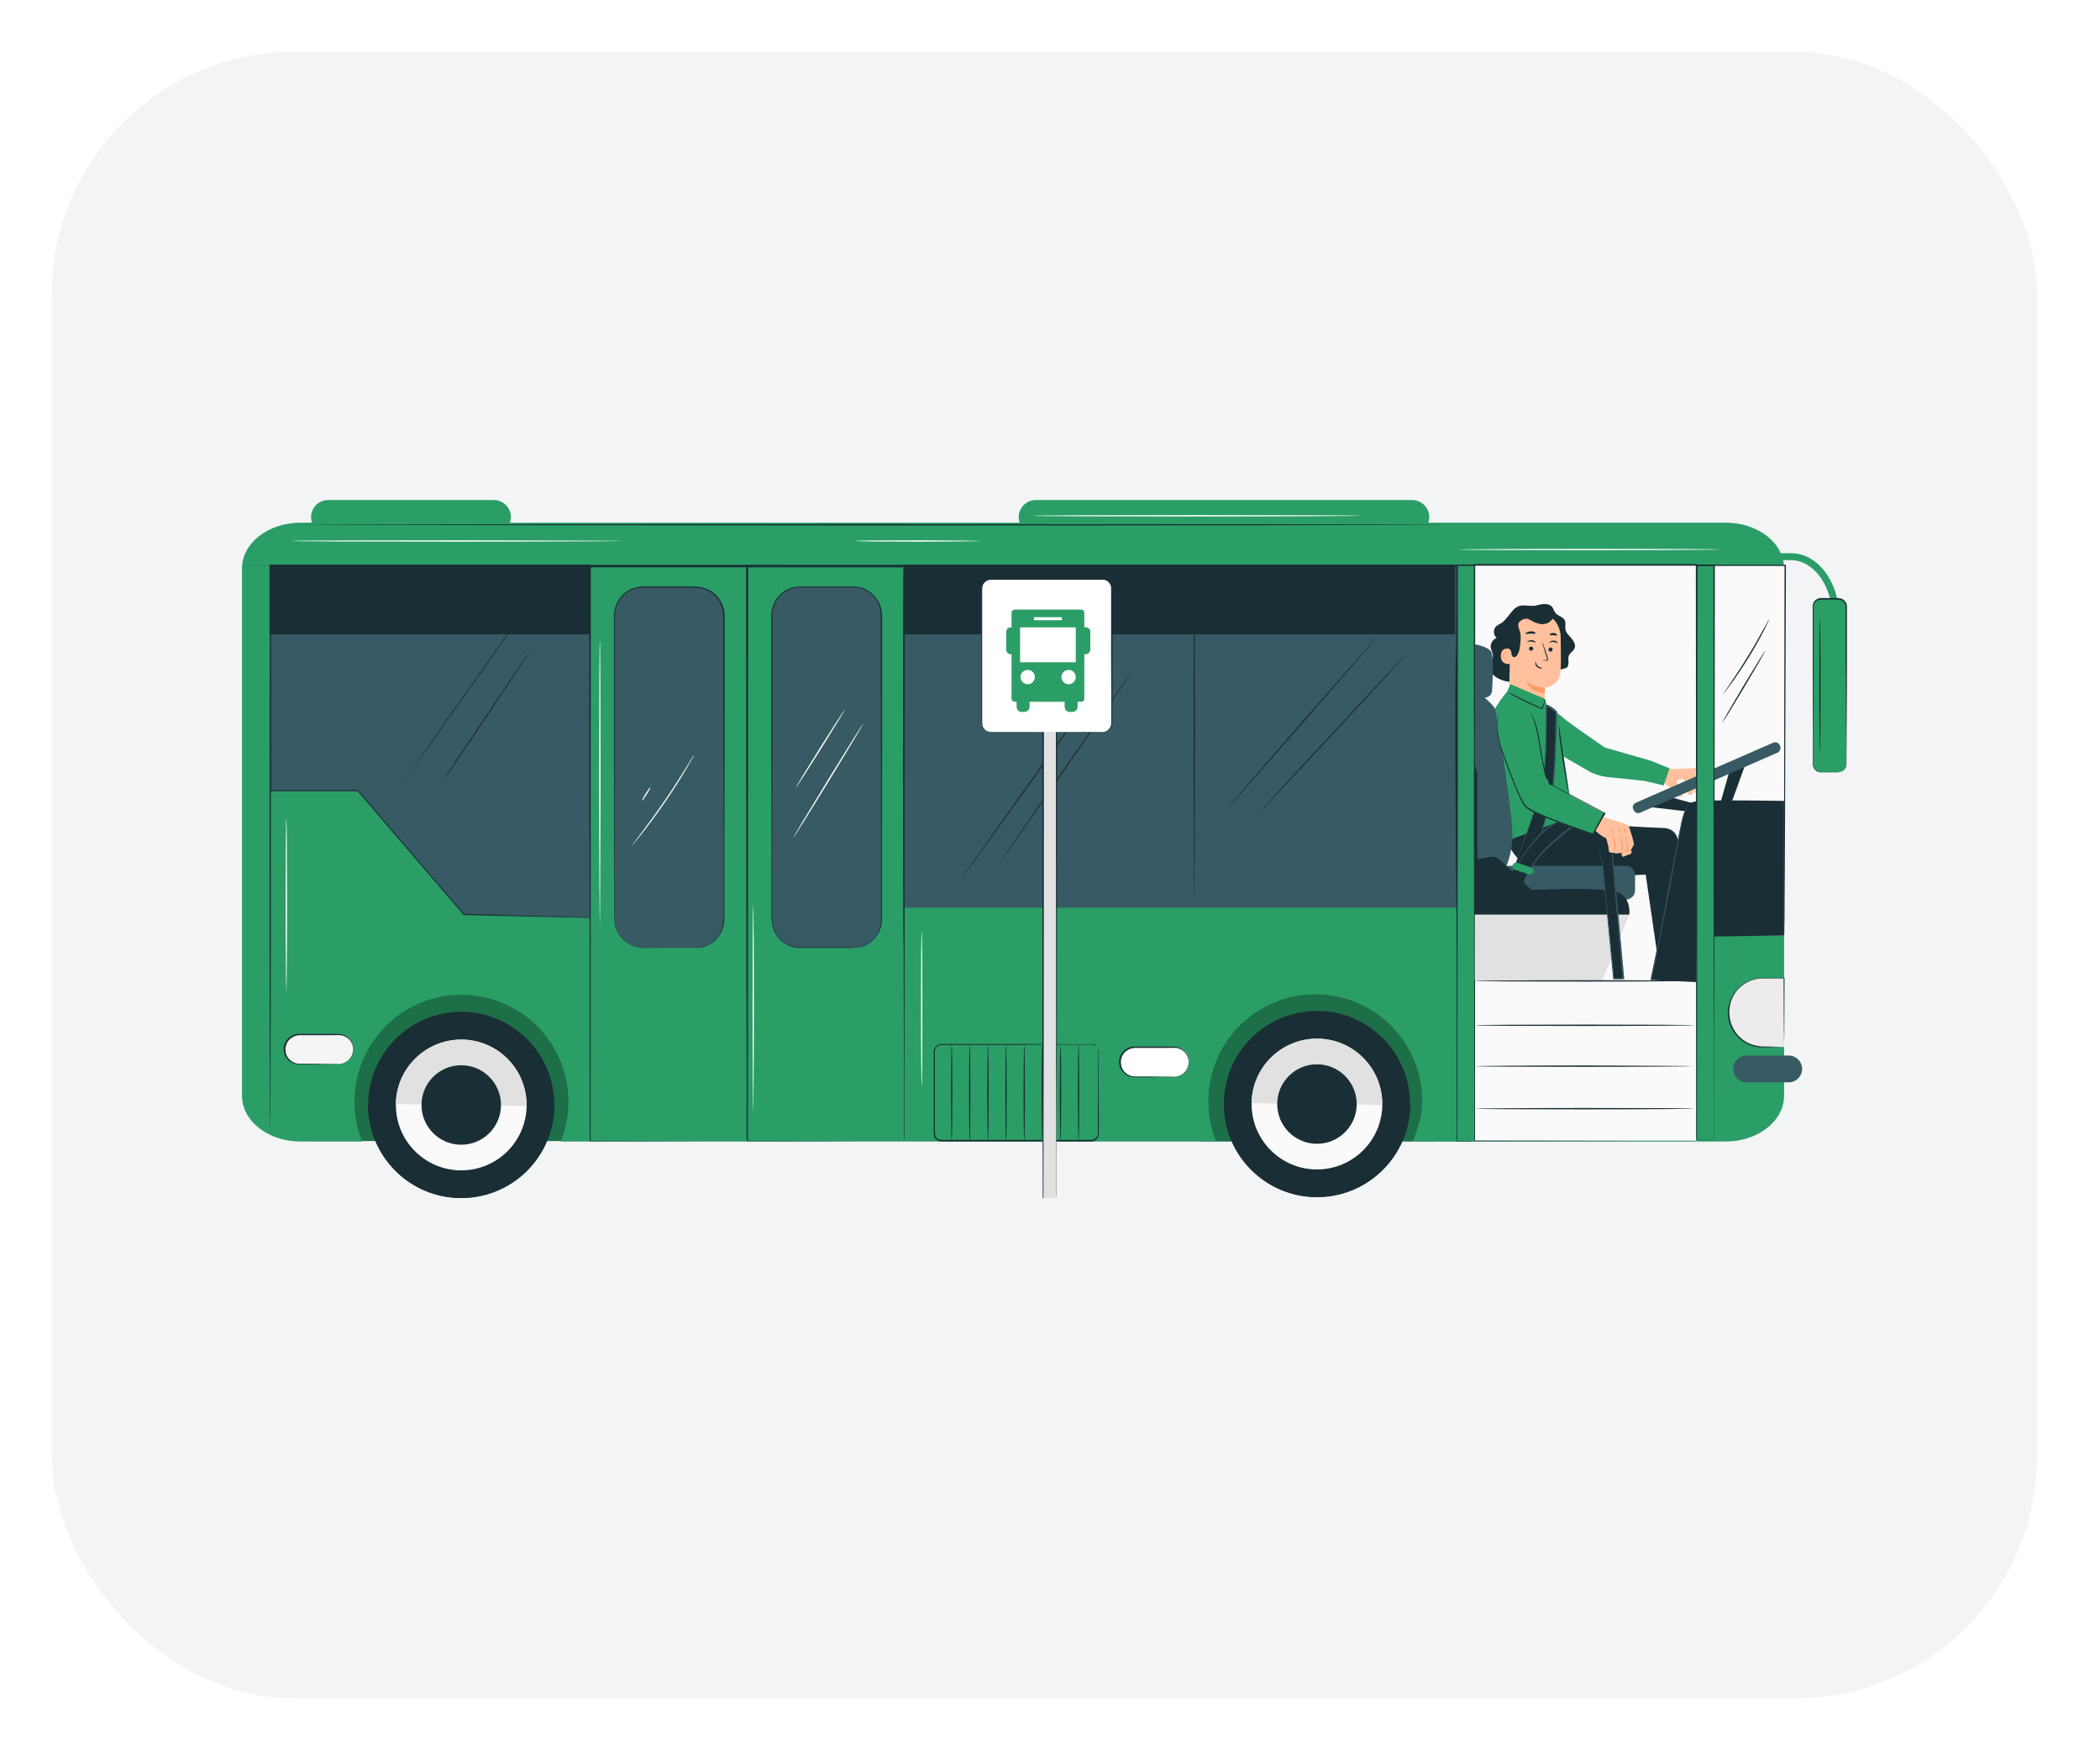 <svg width="162" height="135" viewBox="0 0 162 135" fill="none" xmlns="http://www.w3.org/2000/svg">
<g filter="url(#filter0_d_142_35463)">
<rect x="4.002" y="2.001" width="153.142" height="126.996" rx="18.667" fill="#F3F4F6"/>
</g>
<path d="M44.849 74.446H23.98V88.008H44.849V74.446Z" fill="#2A9E66"/>
<path d="M44.849 88.008H23.98V74.446H44.849V88.008ZM23.997 88.008H44.849V74.463H23.997V88.008Z" fill="#1A2E35"/>
<g opacity="0.3">
<path d="M44.849 74.446H23.98V88.008H44.849V74.446Z" fill="black"/>
</g>
<path d="M133.139 40.316H23.16C20.682 40.316 18.668 41.903 18.668 43.845V84.515C18.668 86.457 20.682 88.044 23.16 88.044H27.936C27.561 87.099 27.348 86.065 27.348 84.978C27.348 80.416 31.037 76.727 35.599 76.727C40.162 76.727 43.851 80.416 43.851 84.978C43.851 86.065 43.637 87.099 43.263 88.044H133.139C135.616 88.044 137.63 86.457 137.63 84.515V43.845C137.63 41.885 135.616 40.316 133.139 40.316Z" fill="#2A9E66"/>
<path d="M113.748 43.56H69.71V70.008H113.748V43.56Z" fill="#375A64"/>
<path d="M18.757 43.614C18.757 43.596 45.383 43.56 78.229 43.56C111.075 43.56 137.701 43.578 137.701 43.614C137.701 43.631 111.075 43.667 78.229 43.667C45.383 43.649 18.757 43.631 18.757 43.614Z" fill="#1A2E35"/>
<path d="M108.936 41.208H79.904C79.174 41.208 78.586 40.62 78.586 39.889C78.586 39.158 79.174 38.57 79.904 38.57H108.936C109.667 38.57 110.255 39.158 110.255 39.889C110.255 40.62 109.667 41.208 108.936 41.208Z" fill="#2A9E66"/>
<path d="M38.094 41.208H25.316C24.585 41.208 23.997 40.62 23.997 39.889C23.997 39.158 24.585 38.57 25.316 38.57H38.094C38.825 38.57 39.413 39.158 39.413 39.889C39.395 40.62 38.807 41.208 38.094 41.208Z" fill="#2A9E66"/>
<g opacity="0.3">
<path d="M110.701 74.018H92.558V88.044H110.701V74.018Z" fill="black"/>
</g>
<path d="M137.986 83.481H134.742C134.172 83.481 133.709 83.018 133.709 82.448C133.709 81.877 134.172 81.414 134.742 81.414H137.986C138.556 81.414 139.02 81.877 139.02 82.448C139.02 83.018 138.556 83.481 137.986 83.481Z" fill="#375A64"/>
<path d="M137.629 80.754H135.99C134.528 80.754 133.334 79.56 133.334 78.099C133.334 76.638 134.528 75.444 135.99 75.444H137.629V80.754Z" fill="#ECECEC"/>
<path d="M137.63 80.754C137.63 80.754 137.63 80.719 137.63 80.647C137.63 80.576 137.63 80.469 137.63 80.344C137.63 80.077 137.63 79.703 137.612 79.24C137.612 78.295 137.594 76.976 137.594 75.426L137.63 75.461C137.149 75.461 136.632 75.461 136.115 75.461C135.598 75.444 135.046 75.586 134.6 75.871C134.119 76.174 133.745 76.638 133.566 77.154C133.513 77.279 133.477 77.404 133.459 77.546C133.442 77.671 133.406 77.814 133.406 77.939C133.388 78.206 133.424 78.455 133.477 78.705C133.584 79.186 133.851 79.614 134.154 79.935C134.475 80.255 134.832 80.469 135.188 80.576C135.545 80.701 135.901 80.719 136.186 80.719C136.489 80.719 136.739 80.719 136.952 80.737C137.166 80.737 137.327 80.737 137.451 80.754C137.505 80.754 137.541 80.754 137.576 80.754C137.612 80.737 137.63 80.754 137.63 80.754C137.63 80.754 137.612 80.754 137.594 80.754C137.558 80.754 137.523 80.754 137.469 80.754C137.345 80.754 137.184 80.754 136.97 80.772C136.756 80.772 136.489 80.772 136.186 80.79C135.883 80.79 135.527 80.79 135.152 80.665C134.778 80.541 134.404 80.327 134.083 80.006C133.762 79.685 133.495 79.257 133.37 78.758C133.317 78.509 133.281 78.242 133.299 77.974C133.299 77.832 133.335 77.707 133.352 77.564C133.388 77.44 133.424 77.297 133.477 77.172C133.673 76.638 134.047 76.174 134.546 75.853C135.028 75.55 135.598 75.408 136.115 75.426C136.649 75.426 137.149 75.426 137.63 75.426H137.665V75.461C137.665 77.012 137.648 78.349 137.648 79.293C137.648 79.756 137.648 80.131 137.63 80.38C137.63 80.505 137.63 80.594 137.63 80.665C137.63 80.719 137.63 80.754 137.63 80.754Z" fill="#1A2E35"/>
<path d="M26.118 82.073H23.106C22.464 82.073 21.947 81.556 21.947 80.915C21.947 80.273 22.464 79.756 23.106 79.756H26.118C26.759 79.756 27.276 80.273 27.276 80.915C27.258 81.556 26.741 82.073 26.118 82.073Z" fill="#F5F5F5"/>
<path d="M26.118 82.073C26.118 82.055 26.314 82.091 26.617 81.948C26.759 81.877 26.937 81.752 27.062 81.556C27.187 81.36 27.276 81.093 27.24 80.808C27.205 80.523 27.044 80.22 26.759 80.024C26.617 79.935 26.456 79.863 26.278 79.846C26.1 79.828 25.904 79.846 25.708 79.846C24.906 79.846 24.05 79.846 23.123 79.846C22.678 79.846 22.268 80.131 22.108 80.505C21.947 80.879 22.018 81.343 22.25 81.628C22.375 81.77 22.517 81.895 22.696 81.966C22.856 82.038 23.034 82.055 23.213 82.055C23.569 82.055 23.89 82.055 24.193 82.055C24.781 82.055 25.262 82.073 25.619 82.073C25.779 82.073 25.904 82.073 26.011 82.073C26.064 82.073 26.118 82.073 26.118 82.073C26.118 82.073 26.064 82.073 25.975 82.091C25.886 82.091 25.743 82.091 25.583 82.091C25.244 82.091 24.763 82.091 24.157 82.109C23.854 82.109 23.533 82.109 23.177 82.109C22.999 82.109 22.803 82.091 22.625 82.02C22.446 81.948 22.286 81.824 22.143 81.663C21.876 81.343 21.805 80.861 21.983 80.451C22.161 80.041 22.607 79.721 23.088 79.739C23.997 79.739 24.87 79.739 25.672 79.739C25.868 79.739 26.064 79.739 26.26 79.756C26.456 79.774 26.634 79.846 26.777 79.952C27.08 80.166 27.24 80.487 27.276 80.79C27.312 81.093 27.223 81.378 27.08 81.574C26.937 81.77 26.759 81.895 26.617 81.966C26.456 82.038 26.331 82.055 26.242 82.073C26.207 82.073 26.171 82.073 26.135 82.073C26.118 82.073 26.118 82.073 26.118 82.073Z" fill="#1A2E35"/>
<path d="M141.889 47.624H141.355C141.355 45.182 139.911 43.204 138.147 43.204H132.265V42.669H138.147C140.214 42.651 141.889 44.879 141.889 47.624Z" fill="#2A9E66"/>
<path d="M141.8 59.564H140.463C140.124 59.564 139.857 59.297 139.857 58.958V46.804C139.857 46.465 140.124 46.198 140.463 46.198H141.8C142.138 46.198 142.406 46.465 142.406 46.804V58.958C142.423 59.297 142.138 59.564 141.8 59.564Z" fill="#2A9E66"/>
<path d="M141.8 59.564C141.8 59.546 141.907 59.582 142.103 59.475C142.192 59.422 142.281 59.333 142.352 59.208C142.424 59.083 142.406 58.905 142.406 58.709C142.406 57.925 142.406 56.802 142.388 55.412C142.388 54.022 142.388 52.364 142.37 50.511C142.37 49.584 142.37 48.622 142.37 47.624C142.37 47.374 142.37 47.125 142.37 46.857C142.388 46.608 142.246 46.376 142.014 46.287C141.907 46.233 141.782 46.251 141.64 46.251C141.515 46.251 141.372 46.251 141.247 46.251C140.98 46.251 140.713 46.251 140.463 46.251C140.214 46.251 139.982 46.429 139.929 46.661C139.893 46.768 139.911 46.911 139.911 47.035C139.911 47.16 139.911 47.303 139.911 47.428C139.911 47.944 139.911 48.461 139.911 48.96C139.911 49.958 139.911 50.921 139.911 51.847C139.911 53.683 139.911 55.34 139.893 56.748C139.893 57.443 139.893 58.067 139.893 58.62C139.893 58.762 139.893 58.887 139.893 59.012C139.911 59.136 139.964 59.243 140.036 59.333C140.107 59.422 140.214 59.475 140.303 59.511C140.41 59.546 140.499 59.529 140.606 59.546C140.998 59.546 141.301 59.546 141.497 59.546C141.604 59.546 141.675 59.546 141.729 59.546C141.782 59.564 141.8 59.564 141.8 59.564C141.8 59.564 141.764 59.564 141.729 59.564C141.675 59.564 141.586 59.564 141.497 59.564C141.283 59.564 140.98 59.564 140.606 59.564C140.517 59.564 140.41 59.564 140.303 59.546C140.196 59.511 140.089 59.457 140.018 59.35C139.929 59.261 139.875 59.136 139.857 59.012C139.857 58.887 139.857 58.744 139.857 58.602C139.857 58.049 139.857 57.426 139.857 56.731C139.857 55.34 139.857 53.683 139.84 51.83C139.84 50.903 139.84 49.94 139.84 48.942C139.84 48.443 139.84 47.926 139.84 47.41C139.84 47.285 139.84 47.142 139.84 47.018V46.822C139.84 46.75 139.84 46.679 139.857 46.608C139.929 46.323 140.196 46.127 140.481 46.127C140.748 46.127 141.016 46.127 141.265 46.127C141.39 46.127 141.533 46.127 141.657 46.127C141.782 46.127 141.925 46.127 142.067 46.18C142.335 46.287 142.495 46.572 142.477 46.839C142.477 47.089 142.477 47.338 142.477 47.606C142.477 48.604 142.477 49.566 142.477 50.493C142.477 52.329 142.477 53.986 142.459 55.394C142.459 56.784 142.442 57.907 142.442 58.691C142.442 58.78 142.442 58.887 142.442 58.958C142.442 59.047 142.424 59.136 142.388 59.19C142.317 59.333 142.21 59.422 142.121 59.475C142.032 59.529 141.943 59.546 141.889 59.546C141.836 59.564 141.8 59.564 141.8 59.564Z" fill="#1A2E35"/>
<path d="M45.49 70.792L35.759 70.543L27.579 60.99H20.842V43.614H45.49V70.792Z" fill="#375A64"/>
<path d="M45.49 70.792C45.49 70.792 45.49 70.739 45.49 70.667C45.49 70.578 45.49 70.453 45.49 70.293C45.49 69.954 45.49 69.455 45.49 68.814C45.49 67.531 45.49 65.641 45.472 63.253C45.472 58.477 45.454 51.687 45.454 43.614L45.49 43.649C38.967 43.649 31.482 43.649 23.551 43.649C22.642 43.649 21.751 43.649 20.842 43.649L20.896 43.596C20.896 49.78 20.896 55.643 20.896 60.972L20.86 60.936C23.213 60.936 25.476 60.936 27.597 60.936H27.615L27.633 60.954C30.805 64.679 33.585 67.905 35.813 70.507L35.795 70.489C38.86 70.578 41.302 70.649 42.959 70.685C43.797 70.703 44.421 70.721 44.866 70.739C45.08 70.739 45.24 70.756 45.365 70.756C45.437 70.792 45.49 70.792 45.49 70.792C45.49 70.792 45.437 70.792 45.33 70.792C45.223 70.792 45.062 70.792 44.848 70.774C44.421 70.756 43.779 70.756 42.959 70.739C41.302 70.703 38.86 70.649 35.777 70.578H35.759V70.56C33.532 67.958 30.751 64.733 27.579 61.008L27.615 61.026C25.494 61.026 23.23 61.026 20.878 61.026H20.842V60.99C20.842 55.643 20.842 49.78 20.842 43.614V43.56H20.896C21.787 43.56 22.696 43.56 23.605 43.56C31.535 43.56 39.021 43.56 45.544 43.56H45.579V43.596C45.579 51.687 45.561 58.477 45.561 63.271C45.561 65.659 45.561 67.531 45.544 68.814C45.544 69.455 45.544 69.936 45.544 70.275C45.544 70.436 45.544 70.56 45.544 70.649C45.49 70.756 45.49 70.792 45.49 70.792Z" fill="#1A2E35"/>
<path d="M101.594 92.339C105.561 92.339 108.776 89.123 108.776 85.156C108.776 81.19 105.561 77.974 101.594 77.974C97.627 77.974 94.412 81.19 94.412 85.156C94.412 89.123 97.627 92.339 101.594 92.339Z" fill="#1A2E35"/>
<path d="M94.43 85.032V85.049C94.377 89.006 97.531 92.267 101.505 92.321C105.462 92.374 108.723 89.22 108.795 85.246V85.228L94.43 85.032Z" fill="#1A2E35"/>
<path d="M101.594 90.2C104.38 90.2 106.638 87.942 106.638 85.156C106.638 82.371 104.38 80.113 101.594 80.113C98.809 80.113 96.551 82.371 96.551 85.156C96.551 87.942 98.809 90.2 101.594 90.2Z" fill="#FAFAFA"/>
<path d="M101.665 80.113C98.885 80.077 96.586 82.305 96.551 85.085L106.62 85.228C106.673 82.448 104.464 80.149 101.665 80.113Z" fill="#E1E1E1"/>
<path d="M101.594 88.222C103.287 88.222 104.66 86.849 104.66 85.156C104.66 83.463 103.287 82.091 101.594 82.091C99.901 82.091 98.529 83.463 98.529 85.156C98.529 86.849 99.901 88.222 101.594 88.222Z" fill="#1A2E35"/>
<path d="M35.582 92.41C39.549 92.41 42.764 89.195 42.764 85.228C42.764 81.261 39.549 78.046 35.582 78.046C31.615 78.046 28.4 81.261 28.4 85.228C28.4 89.195 31.615 92.41 35.582 92.41Z" fill="#1A2E35"/>
<path d="M28.399 85.103V85.121C28.346 89.077 31.5 92.339 35.475 92.392C39.431 92.446 42.693 89.291 42.764 85.317V85.299L28.399 85.103Z" fill="#1A2E35"/>
<path d="M35.582 90.271C38.368 90.271 40.626 88.013 40.626 85.228C40.626 82.442 38.368 80.184 35.582 80.184C32.797 80.184 30.538 82.442 30.538 85.228C30.538 88.013 32.797 90.271 35.582 90.271Z" fill="#FAFAFA"/>
<path d="M35.653 80.184C32.873 80.148 30.574 82.376 30.538 85.156L40.608 85.299C40.661 82.519 38.434 80.22 35.653 80.184Z" fill="#E1E1E1"/>
<path d="M35.581 88.293C37.274 88.293 38.647 86.921 38.647 85.228C38.647 83.535 37.274 82.162 35.581 82.162C33.889 82.162 32.516 83.535 32.516 85.228C32.516 86.921 33.889 88.293 35.581 88.293Z" fill="#1A2E35"/>
<path d="M20.843 87.527C20.825 87.527 20.79 77.689 20.79 65.57C20.79 53.433 20.807 43.614 20.843 43.614C20.861 43.614 20.896 53.451 20.896 65.57C20.896 77.707 20.861 87.527 20.843 87.527Z" fill="#1A2E35"/>
<path d="M22.5 40.477C22.5 40.459 42.407 40.423 66.948 40.423C91.507 40.423 111.396 40.441 111.396 40.477C111.396 40.495 91.489 40.531 66.948 40.531C42.407 40.513 22.5 40.495 22.5 40.477Z" fill="#1A2E35"/>
<path d="M69.71 73.127C69.692 73.127 69.656 66.604 69.656 58.566C69.656 50.528 69.674 44.006 69.71 44.006C69.728 44.006 69.763 50.528 69.763 58.566C69.746 66.622 69.728 73.127 69.71 73.127Z" fill="#1A2E35"/>
<path d="M92.13 69.402C92.112 69.402 92.077 63.717 92.077 56.713C92.077 49.709 92.094 44.024 92.13 44.024C92.166 44.024 92.184 49.709 92.184 56.713C92.166 63.717 92.148 69.402 92.13 69.402Z" fill="#1A2E35"/>
<path d="M77.178 66.479C77.16 66.461 79.423 63.147 82.239 59.083C85.055 55.002 87.354 51.723 87.372 51.74C87.39 51.758 85.126 55.073 82.311 59.137C79.495 63.2 77.196 66.497 77.178 66.479Z" fill="#1A2E35"/>
<path d="M74.005 67.994C73.988 67.976 76.411 64.554 79.423 60.331C82.435 56.107 84.895 52.703 84.93 52.721C84.948 52.739 82.524 56.16 79.512 60.384C76.483 64.59 74.023 67.994 74.005 67.994Z" fill="#1A2E35"/>
<path d="M94.715 62.309C94.697 62.291 97.281 59.315 100.471 55.644C103.679 51.99 106.281 49.032 106.299 49.049C106.317 49.067 103.733 52.044 100.543 55.715C97.353 59.368 94.751 62.327 94.715 62.309Z" fill="#1A2E35"/>
<path d="M97.103 62.719C97.085 62.701 99.616 59.939 102.752 56.57C105.889 53.184 108.455 50.457 108.473 50.475C108.491 50.493 105.96 53.255 102.824 56.624C99.687 60.01 97.121 62.737 97.103 62.719Z" fill="#1A2E35"/>
<path d="M69.71 73.109V88.008H93.805C93.431 87.063 93.217 86.03 93.217 84.943C93.217 80.38 96.906 76.691 101.469 76.691C106.031 76.691 109.72 80.38 109.72 84.943C109.72 86.03 109.364 87.081 108.99 88.026L112.394 88.044V73.109H69.71Z" fill="#2A9E66"/>
<path d="M90.561 83.054H87.567C86.926 83.054 86.409 82.537 86.409 81.895C86.409 81.254 86.926 80.737 87.567 80.737H90.579C91.221 80.737 91.738 81.254 91.738 81.895C91.72 82.537 91.203 83.054 90.561 83.054Z" fill="white"/>
<path d="M90.561 83.054C90.561 83.036 90.757 83.072 91.061 82.929C91.203 82.858 91.381 82.733 91.506 82.537C91.631 82.341 91.72 82.073 91.684 81.788C91.649 81.503 91.488 81.2 91.203 81.004C91.061 80.915 90.9 80.844 90.722 80.826C90.544 80.808 90.348 80.826 90.152 80.826C89.35 80.826 88.494 80.826 87.567 80.826C87.122 80.826 86.712 81.111 86.552 81.485C86.391 81.86 86.463 82.323 86.694 82.608C86.819 82.751 86.962 82.876 87.14 82.947C87.3 83.018 87.478 83.036 87.656 83.036C88.013 83.036 88.334 83.036 88.637 83.036C89.225 83.036 89.706 83.054 90.062 83.054C90.223 83.054 90.348 83.054 90.455 83.054C90.526 83.036 90.561 83.036 90.561 83.054C90.561 83.054 90.508 83.054 90.419 83.072C90.33 83.072 90.187 83.072 90.027 83.072C89.688 83.072 89.207 83.072 88.601 83.089C88.298 83.089 87.977 83.089 87.621 83.089C87.443 83.089 87.247 83.072 87.068 83C86.89 82.929 86.73 82.804 86.587 82.644C86.32 82.323 86.249 81.842 86.427 81.432C86.605 81.022 87.051 80.701 87.532 80.719C88.441 80.719 89.314 80.719 90.116 80.719C90.312 80.719 90.508 80.719 90.704 80.737C90.9 80.755 91.078 80.826 91.221 80.933C91.524 81.147 91.684 81.468 91.72 81.77C91.756 82.073 91.666 82.359 91.524 82.555C91.381 82.751 91.203 82.876 91.061 82.947C90.9 83.018 90.775 83.036 90.686 83.054C90.651 83.054 90.615 83.054 90.579 83.054H90.561Z" fill="#1A2E35"/>
<path d="M57.591 43.685H45.508V88.008H57.591V43.685Z" fill="#2A9E66"/>
<path d="M57.592 88.008C57.592 88.008 57.592 87.937 57.592 87.794C57.592 87.651 57.592 87.438 57.592 87.153C57.592 86.582 57.592 85.745 57.592 84.657C57.592 82.483 57.592 79.311 57.574 75.354C57.574 67.442 57.556 56.374 57.556 43.703L57.609 43.756C53.742 43.756 49.679 43.756 45.526 43.756L45.58 43.703C45.58 61.792 45.562 77.885 45.562 88.026L45.526 87.99C49.34 87.99 52.352 88.008 54.419 88.008C55.453 88.008 56.255 88.008 56.79 88.008C56.255 88.008 55.453 88.008 54.437 88.008C52.37 88.008 49.34 88.026 45.526 88.026H45.49V87.99C45.49 77.85 45.473 61.756 45.473 43.667V43.614H45.526C49.679 43.614 53.724 43.614 57.609 43.614H57.663V43.667C57.663 56.356 57.645 67.442 57.645 75.354C57.645 79.311 57.627 82.465 57.627 84.64C57.627 85.727 57.627 86.564 57.627 87.135C57.627 87.42 57.627 87.634 57.627 87.776C57.592 87.937 57.592 88.008 57.592 88.008Z" fill="#1A2E35"/>
<path d="M53.635 73.109H49.625C48.395 73.109 47.397 72.111 47.397 70.881V47.517C47.397 46.287 48.395 45.289 49.625 45.289H53.635C54.865 45.289 55.863 46.287 55.863 47.517V70.899C55.845 72.111 54.865 73.109 53.635 73.109Z" fill="#375A64"/>
<path d="M53.635 73.109C53.635 73.109 53.688 73.109 53.813 73.091C53.938 73.073 54.098 73.055 54.312 72.984C54.526 72.913 54.793 72.788 55.042 72.574C55.292 72.36 55.541 72.057 55.684 71.647C55.755 71.451 55.809 71.219 55.809 70.988C55.827 70.756 55.809 70.489 55.809 70.222C55.809 69.687 55.809 69.117 55.809 68.493C55.809 67.263 55.809 65.855 55.809 64.305C55.809 61.186 55.809 57.497 55.791 53.38C55.791 52.346 55.791 51.295 55.791 50.225C55.791 49.691 55.791 49.138 55.791 48.586C55.791 48.318 55.791 48.033 55.791 47.766C55.791 47.481 55.791 47.213 55.72 46.946C55.577 46.411 55.239 45.93 54.757 45.645C54.526 45.502 54.258 45.395 53.973 45.36C53.706 45.306 53.403 45.324 53.118 45.324C51.959 45.324 50.783 45.324 49.607 45.324C49.019 45.324 48.448 45.556 48.056 45.984C47.646 46.394 47.433 46.964 47.433 47.534C47.433 48.693 47.433 49.833 47.433 50.956C47.433 53.202 47.433 55.358 47.433 57.407C47.433 61.524 47.433 65.213 47.415 68.332C47.415 69.117 47.415 69.847 47.415 70.542C47.415 70.721 47.415 70.899 47.415 71.059C47.433 71.219 47.468 71.398 47.504 71.54C47.611 71.843 47.771 72.128 47.967 72.36C48.377 72.823 48.947 73.055 49.464 73.091C49.999 73.109 50.48 73.091 50.908 73.109C51.781 73.109 52.458 73.109 52.904 73.109C53.136 73.109 53.314 73.109 53.421 73.109C53.563 73.109 53.635 73.109 53.635 73.109C53.635 73.109 53.581 73.109 53.456 73.109C53.332 73.109 53.171 73.109 52.94 73.109C52.476 73.109 51.799 73.109 50.944 73.109C50.516 73.109 50.035 73.126 49.5 73.109C48.965 73.073 48.395 72.841 47.967 72.378C47.753 72.146 47.593 71.861 47.486 71.54C47.433 71.38 47.397 71.219 47.397 71.041C47.379 70.863 47.397 70.703 47.379 70.524C47.379 69.829 47.379 69.081 47.379 68.314C47.379 65.196 47.379 61.507 47.361 57.39C47.361 55.34 47.361 53.184 47.361 50.938C47.361 49.815 47.361 48.675 47.361 47.516C47.361 46.928 47.593 46.34 48.003 45.912C48.413 45.485 49.019 45.235 49.625 45.235C50.819 45.235 51.977 45.235 53.136 45.235C53.421 45.235 53.706 45.217 54.009 45.271C54.294 45.324 54.579 45.431 54.829 45.574C55.328 45.877 55.684 46.376 55.827 46.928C55.898 47.196 55.916 47.498 55.898 47.766C55.898 48.051 55.898 48.318 55.898 48.586C55.898 49.138 55.898 49.673 55.898 50.225C55.898 51.295 55.898 52.346 55.898 53.38C55.898 57.497 55.898 61.186 55.88 64.305C55.88 65.855 55.88 67.263 55.88 68.493C55.88 69.117 55.88 69.687 55.88 70.222C55.88 70.489 55.88 70.738 55.88 70.988C55.862 71.237 55.827 71.469 55.738 71.665C55.595 72.075 55.328 72.378 55.078 72.61C54.811 72.823 54.561 72.948 54.33 73.019C54.116 73.091 53.938 73.109 53.813 73.109C53.688 73.109 53.635 73.109 53.635 73.109Z" fill="#1A2E35"/>
<path d="M69.728 88.008C69.728 88.008 69.728 87.937 69.728 87.794C69.728 87.651 69.728 87.438 69.728 87.153C69.728 86.582 69.728 85.745 69.728 84.657C69.728 82.483 69.728 79.311 69.711 75.354C69.711 67.442 69.693 56.374 69.693 43.703L69.746 43.756C65.879 43.756 61.816 43.756 57.663 43.756L57.716 43.703C57.716 61.792 57.699 77.885 57.699 88.026L57.663 87.99C61.477 87.99 64.489 88.008 66.556 88.008C67.59 88.008 68.392 88.008 68.926 88.008C68.392 88.008 67.59 88.008 66.574 88.008C64.507 88.008 61.477 88.026 57.663 88.026H57.627V87.99C57.627 77.85 57.609 61.756 57.609 43.667V43.614H57.663C61.816 43.614 65.861 43.614 69.746 43.614H69.8V43.667C69.8 56.356 69.782 67.442 69.782 75.354C69.782 79.311 69.764 82.465 69.764 84.64C69.764 85.727 69.764 86.564 69.764 87.135C69.764 87.42 69.764 87.634 69.764 87.776C69.728 87.937 69.728 88.008 69.728 88.008Z" fill="#1A2E35"/>
<path d="M65.825 73.109H61.726C60.532 73.109 59.552 72.129 59.552 70.934V47.463C59.552 46.269 60.532 45.289 61.726 45.289H65.825C67.019 45.289 67.999 46.269 67.999 47.463V70.934C67.999 72.146 67.019 73.109 65.825 73.109Z" fill="#375A64"/>
<path d="M65.825 73.109C65.825 73.091 66.075 73.127 66.502 72.984C66.716 72.913 66.983 72.788 67.233 72.574C67.482 72.36 67.732 72.039 67.857 71.629C67.928 71.433 67.964 71.202 67.964 70.952C67.964 70.703 67.964 70.453 67.964 70.186C67.964 69.651 67.964 69.081 67.964 68.457C67.964 67.228 67.964 65.82 67.964 64.251C67.964 61.132 67.964 57.425 67.946 53.309C67.946 52.275 67.946 51.223 67.946 50.154C67.946 49.62 67.946 49.067 67.946 48.514C67.946 48.247 67.946 47.962 67.946 47.695C67.946 47.41 67.946 47.142 67.874 46.875C67.732 46.34 67.376 45.877 66.876 45.592C66.627 45.449 66.36 45.36 66.092 45.324C65.807 45.289 65.522 45.307 65.237 45.307C64.078 45.307 62.902 45.307 61.726 45.307C61.138 45.307 60.568 45.556 60.175 45.966C59.783 46.376 59.569 46.964 59.587 47.534C59.587 48.693 59.587 49.833 59.587 50.956C59.587 53.202 59.587 55.358 59.587 57.408C59.587 61.525 59.587 65.231 59.569 68.35C59.569 69.135 59.569 69.865 59.569 70.578C59.569 70.934 59.569 71.273 59.676 71.576C59.783 71.879 59.944 72.164 60.158 72.378C60.568 72.824 61.156 73.055 61.672 73.055C62.207 73.055 62.688 73.055 63.116 73.055C63.989 73.055 64.666 73.055 65.112 73.055C65.344 73.055 65.522 73.055 65.629 73.055C65.754 73.109 65.825 73.109 65.825 73.109C65.825 73.109 65.772 73.109 65.647 73.109C65.522 73.109 65.362 73.109 65.13 73.109C64.666 73.109 63.989 73.109 63.134 73.109C62.706 73.109 62.207 73.109 61.69 73.109C61.156 73.109 60.568 72.877 60.14 72.431C59.926 72.2 59.748 71.915 59.641 71.612C59.623 71.54 59.605 71.451 59.569 71.362C59.552 71.273 59.534 71.202 59.534 71.113C59.516 70.934 59.516 70.774 59.516 70.596C59.516 69.901 59.516 69.152 59.516 68.368C59.516 65.249 59.516 61.542 59.498 57.425C59.498 55.358 59.498 53.202 59.498 50.974C59.498 49.851 59.498 48.711 59.498 47.552C59.48 46.964 59.694 46.358 60.104 45.93C60.514 45.485 61.102 45.235 61.726 45.235C62.92 45.235 64.078 45.235 65.237 45.235C65.522 45.235 65.807 45.218 66.11 45.253C66.395 45.289 66.68 45.378 66.93 45.538C67.429 45.823 67.803 46.322 67.964 46.875C68.035 47.142 68.053 47.445 68.053 47.712C68.053 47.998 68.053 48.265 68.053 48.532C68.053 49.085 68.053 49.62 68.053 50.172C68.053 51.241 68.053 52.311 68.053 53.326C68.053 57.443 68.053 61.15 68.035 64.269C68.035 65.82 68.035 67.228 68.035 68.475C68.035 69.099 68.035 69.669 68.035 70.204C68.035 70.471 68.035 70.721 68.035 70.97C68.035 71.22 67.981 71.451 67.91 71.647C67.767 72.057 67.518 72.378 67.269 72.592C67.019 72.806 66.752 72.93 66.538 73.002C66.324 73.073 66.146 73.091 66.021 73.109C65.878 73.109 65.825 73.109 65.825 73.109Z" fill="#1A2E35"/>
<path d="M34.173 60.206C34.156 60.188 35.653 57.925 37.524 55.144C39.395 52.364 40.928 50.119 40.946 50.136C40.963 50.154 39.466 52.418 37.595 55.198C35.742 57.978 34.209 60.224 34.173 60.206Z" fill="#1A2E35"/>
<path d="M31.268 60.206C31.268 60.206 31.268 60.188 31.286 60.17C31.304 60.135 31.322 60.099 31.358 60.063C31.429 59.956 31.518 59.814 31.643 59.636C31.892 59.261 32.249 58.727 32.694 58.067C33.585 56.748 34.851 54.948 36.258 52.97C37.666 50.992 38.932 49.192 39.841 47.891C40.286 47.249 40.66 46.715 40.91 46.34C41.035 46.162 41.124 46.02 41.195 45.913C41.231 45.877 41.249 45.841 41.267 45.806C41.284 45.788 41.302 45.77 41.302 45.77C41.302 45.77 41.302 45.788 41.284 45.806C41.267 45.841 41.249 45.877 41.213 45.913C41.142 46.02 41.053 46.162 40.928 46.34C40.678 46.715 40.322 47.249 39.876 47.909C38.985 49.228 37.72 51.028 36.312 53.006C34.904 54.984 33.639 56.784 32.73 58.085C32.284 58.727 31.91 59.261 31.66 59.636C31.536 59.814 31.447 59.956 31.375 60.063C31.34 60.099 31.322 60.135 31.304 60.17C31.286 60.188 31.268 60.206 31.268 60.206Z" fill="#1A2E35"/>
<path d="M84.181 80.576C84.181 80.576 84.217 80.576 84.288 80.576C84.359 80.594 84.449 80.612 84.556 80.701C84.662 80.79 84.752 80.933 84.752 81.129C84.752 81.325 84.752 81.538 84.752 81.788C84.752 82.786 84.752 84.212 84.769 85.994C84.769 86.439 84.769 86.903 84.769 87.384C84.787 87.634 84.627 87.919 84.377 88.008C84.306 88.026 84.253 88.043 84.181 88.043H83.985C83.861 88.043 83.736 88.043 83.593 88.043C82.542 88.043 81.437 88.043 80.26 88.043C77.908 88.043 75.342 88.043 72.633 88.043C72.454 88.043 72.276 87.954 72.151 87.812C72.098 87.74 72.062 87.651 72.045 87.562C72.027 87.473 72.027 87.384 72.027 87.295C72.027 86.956 72.027 86.636 72.027 86.297C72.027 85.638 72.027 84.996 72.027 84.354C72.027 83.713 72.027 83.089 72.027 82.483C72.027 82.18 72.027 81.877 72.027 81.574C72.027 81.432 72.027 81.271 72.027 81.129C72.027 80.968 72.098 80.808 72.205 80.701C72.312 80.594 72.472 80.523 72.633 80.523C72.775 80.523 72.918 80.523 73.06 80.523C73.346 80.523 73.631 80.523 73.898 80.523C74.451 80.523 74.985 80.523 75.52 80.523C76.553 80.523 77.534 80.523 78.425 80.523C80.189 80.523 81.633 80.54 82.631 80.54C83.13 80.54 83.504 80.54 83.771 80.54C83.896 80.54 84.003 80.54 84.074 80.54C84.146 80.576 84.181 80.576 84.181 80.576C84.181 80.576 84.146 80.576 84.074 80.576C84.003 80.576 83.914 80.576 83.771 80.576C83.504 80.576 83.13 80.576 82.631 80.576C81.633 80.576 80.207 80.576 78.425 80.594C77.534 80.594 76.571 80.594 75.52 80.594C75.003 80.594 74.451 80.594 73.898 80.594C73.613 80.594 73.346 80.594 73.06 80.594C72.918 80.594 72.775 80.594 72.633 80.594C72.49 80.594 72.365 80.647 72.276 80.737C72.187 80.826 72.116 80.968 72.116 81.111C72.116 81.253 72.116 81.414 72.116 81.556C72.116 81.859 72.116 82.162 72.116 82.465C72.116 83.071 72.116 83.713 72.116 84.337C72.116 84.978 72.116 85.62 72.116 86.279C72.116 86.6 72.116 86.939 72.116 87.277C72.116 87.366 72.116 87.438 72.134 87.509C72.151 87.58 72.187 87.651 72.223 87.723C72.312 87.847 72.472 87.919 72.633 87.919C75.342 87.919 77.908 87.919 80.26 87.919C81.437 87.919 82.542 87.919 83.593 87.919C83.718 87.919 83.861 87.919 83.985 87.919C84.11 87.919 84.235 87.937 84.342 87.883C84.573 87.812 84.716 87.58 84.698 87.331C84.698 86.849 84.698 86.386 84.698 85.941C84.698 84.176 84.716 82.733 84.716 81.735C84.716 81.485 84.716 81.271 84.716 81.075C84.716 80.879 84.627 80.737 84.538 80.647C84.449 80.558 84.342 80.523 84.27 80.523C84.217 80.576 84.181 80.576 84.181 80.576Z" fill="#1A2E35"/>
<path d="M73.417 88.008C73.446 88.008 73.47 86.348 73.47 84.301C73.47 82.254 73.446 80.594 73.417 80.594C73.387 80.594 73.363 82.254 73.363 84.301C73.363 86.348 73.387 88.008 73.417 88.008Z" fill="#1A2E35"/>
<path d="M74.807 88.008C74.837 88.008 74.861 86.348 74.861 84.301C74.861 82.254 74.837 80.594 74.807 80.594C74.778 80.594 74.754 82.254 74.754 84.301C74.754 86.348 74.778 88.008 74.807 88.008Z" fill="#1A2E35"/>
<path d="M76.215 88.008C76.245 88.008 76.269 86.348 76.269 84.301C76.269 82.254 76.245 80.594 76.215 80.594C76.186 80.594 76.162 82.254 76.162 84.301C76.162 86.348 76.186 88.008 76.215 88.008Z" fill="#1A2E35"/>
<path d="M77.605 88.008C77.635 88.008 77.659 86.348 77.659 84.301C77.659 82.254 77.635 80.594 77.605 80.594C77.576 80.594 77.552 82.254 77.552 84.301C77.552 86.348 77.576 88.008 77.605 88.008Z" fill="#1A2E35"/>
<path d="M79.013 88.008C79.043 88.008 79.067 86.348 79.067 84.301C79.067 82.254 79.043 80.594 79.013 80.594C78.984 80.594 78.96 82.254 78.96 84.301C78.96 86.348 78.984 88.008 79.013 88.008Z" fill="#1A2E35"/>
<path d="M80.404 88.008C80.433 88.008 80.457 86.348 80.457 84.301C80.457 82.254 80.433 80.594 80.404 80.594C80.374 80.594 80.35 82.254 80.35 84.301C80.35 86.348 80.374 88.008 80.404 88.008Z" fill="#1A2E35"/>
<path d="M81.812 88.008C81.841 88.008 81.865 86.348 81.865 84.301C81.865 82.254 81.841 80.594 81.812 80.594C81.782 80.594 81.758 82.254 81.758 84.301C81.758 86.348 81.782 88.008 81.812 88.008Z" fill="#1A2E35"/>
<path d="M83.202 88.008C83.231 88.008 83.255 86.348 83.255 84.301C83.255 82.254 83.231 80.594 83.202 80.594C83.172 80.594 83.148 82.254 83.148 84.301C83.148 86.348 83.172 88.008 83.202 88.008Z" fill="#1A2E35"/>
<path d="M112.251 43.56H69.728V48.925H112.251V43.56Z" fill="#1A2E35"/>
<path d="M45.491 43.56H20.79V48.925H45.491V43.56Z" fill="#1A2E35"/>
<path d="M140.392 58.103C140.374 58.103 140.339 55.768 140.339 52.899C140.339 50.012 140.357 47.677 140.392 47.677C140.41 47.677 140.446 50.012 140.446 52.899C140.446 55.768 140.41 58.103 140.392 58.103Z" fill="#1A2E35"/>
<path d="M22.09 76.566C22.072 76.566 22.036 73.572 22.036 69.865C22.036 66.158 22.054 63.164 22.09 63.164C22.125 63.164 22.143 66.158 22.143 69.865C22.143 73.572 22.108 76.566 22.09 76.566Z" fill="white"/>
<path d="M49.895 61.27C50.073 60.986 50.196 60.744 50.171 60.728C50.146 60.712 49.982 60.93 49.805 61.214C49.627 61.497 49.504 61.74 49.529 61.756C49.554 61.772 49.718 61.554 49.895 61.27Z" fill="white"/>
<path d="M53.546 58.245C53.546 58.245 53.528 58.281 53.51 58.317C53.474 58.37 53.439 58.441 53.385 58.531C53.278 58.727 53.118 58.994 52.922 59.332C52.53 60.01 51.959 60.919 51.282 61.899C50.605 62.879 49.964 63.734 49.482 64.34C49.233 64.643 49.037 64.893 48.894 65.053C48.823 65.125 48.769 65.196 48.734 65.249C48.698 65.285 48.68 65.321 48.68 65.303C48.68 65.303 48.698 65.267 48.734 65.231C48.769 65.178 48.823 65.107 48.876 65.035C49.019 64.857 49.197 64.608 49.429 64.305C49.892 63.681 50.534 62.825 51.211 61.845C51.888 60.865 52.459 59.956 52.868 59.297C53.065 58.976 53.225 58.709 53.35 58.513C53.403 58.423 53.439 58.352 53.492 58.299C53.528 58.263 53.546 58.245 53.546 58.245Z" fill="white"/>
<path d="M63.327 57.771C64.362 56.12 65.182 54.769 65.157 54.754C65.132 54.738 64.272 56.063 63.236 57.714C62.2 59.365 61.381 60.716 61.406 60.732C61.431 60.748 62.291 59.422 63.327 57.771Z" fill="white"/>
<path d="M63.946 60.234C65.437 57.8 66.625 55.814 66.6 55.799C66.575 55.783 65.346 57.744 63.855 60.178C62.364 62.612 61.176 64.598 61.201 64.613C61.226 64.629 62.455 62.668 63.946 60.234Z" fill="white"/>
<path d="M46.275 71.38C46.257 71.38 46.221 66.461 46.221 60.402C46.221 54.325 46.239 49.424 46.275 49.424C46.31 49.424 46.328 54.342 46.328 60.402C46.31 66.461 46.292 71.38 46.275 71.38Z" fill="white"/>
<path d="M48.217 41.725C48.217 41.742 42.46 41.778 35.349 41.778C28.238 41.778 22.482 41.76 22.482 41.725C22.482 41.689 28.238 41.671 35.349 41.671C42.46 41.689 48.217 41.707 48.217 41.725Z" fill="white"/>
<path d="M75.645 41.725C75.645 41.742 73.488 41.778 70.833 41.778C68.177 41.778 66.021 41.76 66.021 41.725C66.021 41.689 68.177 41.671 70.833 41.671C73.506 41.689 75.645 41.707 75.645 41.725Z" fill="white"/>
<path d="M71.1 83.856C71.082 83.856 71.047 81.182 71.047 77.867C71.047 74.57 71.065 71.879 71.1 71.879C71.136 71.879 71.154 74.552 71.154 77.867C71.154 81.182 71.136 83.856 71.1 83.856Z" fill="white"/>
<path d="M58.108 85.798C58.091 85.798 58.055 82.216 58.055 77.796C58.055 73.376 58.073 69.794 58.108 69.794C58.126 69.794 58.162 73.376 58.162 77.796C58.144 82.216 58.126 85.798 58.108 85.798Z" fill="white"/>
<path d="M105.033 39.782C105.033 39.8 99.366 39.835 92.362 39.835C85.358 39.835 79.691 39.818 79.691 39.782C79.691 39.746 85.358 39.728 92.362 39.728C99.366 39.728 105.033 39.746 105.033 39.782Z" fill="white"/>
<path d="M132.728 42.384C132.728 42.402 128.184 42.437 122.588 42.437C116.992 42.437 112.447 42.42 112.447 42.384C112.447 42.366 116.992 42.331 122.588 42.331C128.184 42.331 132.728 42.348 132.728 42.384Z" fill="white"/>
<path d="M130.876 43.56H113.731V87.99H130.876V43.56Z" fill="#FAFAFA"/>
<path d="M130.875 88.008C130.875 88.008 130.875 87.937 130.875 87.794C130.875 87.651 130.875 87.438 130.875 87.152C130.875 86.582 130.875 85.762 130.875 84.675C130.875 82.519 130.875 79.364 130.858 75.426C130.858 67.531 130.84 56.428 130.84 43.578L130.893 43.631C125.529 43.631 119.737 43.631 113.749 43.631L113.802 43.578C113.802 61.097 113.784 76.887 113.784 88.008L113.749 87.972C119.077 87.972 123.355 87.99 126.313 87.99C127.792 87.99 128.933 87.99 129.717 87.99C130.109 87.99 130.394 87.99 130.608 87.99C130.768 88.008 130.875 88.008 130.875 88.008C130.875 88.008 130.768 88.008 130.572 88.008C130.376 88.008 130.073 88.008 129.699 88.008C128.915 88.008 127.774 88.008 126.313 88.008C123.355 88.008 119.059 88.026 113.731 88.026H113.695V87.99C113.695 76.869 113.695 61.061 113.677 43.56V43.507H113.731C119.719 43.507 125.511 43.507 130.875 43.507H130.929V43.56C130.929 56.428 130.911 67.548 130.911 75.443C130.911 79.382 130.893 82.537 130.893 84.693C130.893 85.762 130.893 86.6 130.893 87.152C130.893 87.438 130.893 87.651 130.893 87.794C130.875 87.937 130.875 88.008 130.875 88.008Z" fill="#1A2E35"/>
<path d="M137.631 72.146H132.213V43.614H137.702L137.631 72.146Z" fill="#FAFAFA"/>
<path d="M137.63 72.146C137.63 72.146 137.63 72.093 137.63 72.004C137.63 71.915 137.63 71.772 137.63 71.576C137.63 71.202 137.63 70.649 137.63 69.954C137.63 68.546 137.63 66.497 137.63 63.931C137.63 58.816 137.648 51.687 137.666 43.596L137.719 43.649C135.973 43.649 134.137 43.649 132.266 43.649C132.248 43.649 132.23 43.649 132.23 43.649L132.284 43.596C132.266 55.608 132.266 66.158 132.266 72.129L132.248 72.111C133.959 72.111 135.313 72.129 136.24 72.129C136.703 72.129 137.06 72.129 137.291 72.129C137.416 72.129 137.505 72.129 137.559 72.129C137.594 72.146 137.63 72.146 137.63 72.146C137.63 72.146 137.594 72.146 137.541 72.146C137.488 72.146 137.398 72.146 137.274 72.146C137.042 72.146 136.686 72.146 136.222 72.146C135.295 72.146 133.941 72.146 132.212 72.164H132.194V72.146C132.194 66.158 132.177 55.626 132.177 43.614V43.56H132.23C132.248 43.56 132.248 43.56 132.266 43.56C134.137 43.56 135.955 43.56 137.719 43.56H137.773V43.614C137.737 51.722 137.719 58.851 137.701 63.966C137.684 66.515 137.684 68.564 137.666 69.972C137.666 70.667 137.666 71.22 137.648 71.594C137.648 71.772 137.648 71.915 137.648 72.004C137.63 72.093 137.63 72.146 137.63 72.146Z" fill="#1A2E35"/>
<path d="M128.505 59.261C128.505 59.243 128.684 59.297 129.165 59.315C129.664 59.333 130.573 59.226 130.68 59.243C130.787 59.243 132.105 59.315 132.105 59.315C132.105 59.315 131.802 59.6 131.553 59.564C131.303 59.529 130.822 59.582 130.822 59.582L130.644 59.564L131.036 59.849L130.929 61.15C130.929 61.15 130.822 61.239 130.733 61.115C130.644 60.99 130.697 60.74 130.697 60.74L130.519 61.311C130.519 61.311 130.341 61.382 130.234 61.257C130.145 61.133 130.216 60.972 130.216 60.972L130.163 60.473L129.771 60.063L129.307 60.224L129.557 60.794C129.557 60.794 129.806 61.293 129.753 61.346C129.699 61.4 129.646 61.578 129.503 61.382C129.361 61.204 129.325 61.026 129.183 60.954C129.04 60.883 128.238 60.384 128.095 59.992L128.505 59.261Z" fill="#FFC19D"/>
<path d="M119.968 54.93C119.968 54.93 120.414 55.162 120.627 55.394C120.841 55.626 123.8 57.657 123.8 57.657L127.346 58.673L128.79 59.261L128.344 60.58L126.901 60.241C126.901 60.241 125.226 60.045 124.21 59.956C123.194 59.867 122.624 59.511 122.624 59.511L120.61 58.352L119.772 55.946L119.968 54.93Z" fill="#2A9E66"/>
<path d="M125.689 70.543L123.586 75.657H112.786V70.543L125.6 70.382" fill="#E1E1E1"/>
<path d="M116.279 64.84C116.279 64.84 116.76 66.64 118.721 67.21C120.663 67.78 126.954 67.459 126.954 67.459L127.881 73.84L130.893 73.43C130.893 73.43 129.467 65.855 129.485 65.303C129.503 64.448 129.129 63.859 128.238 63.859C127.685 63.859 121.59 63.503 121.59 63.503L120.645 62.79L116.6 64.287L116.279 64.84Z" fill="#1A2E35"/>
<path d="M125.421 69.402C125.421 69.402 126.117 69.348 126.134 68.653C126.134 68.315 126.134 67.869 126.134 67.495C126.134 67.103 125.814 66.782 125.404 66.782H116.261L115.53 67.174L115.334 68.261L115.709 69.188L125.421 69.402Z" fill="#375A64"/>
<path d="M121.233 49.245C121.055 49.032 120.823 48.836 120.77 48.568C120.716 48.319 120.823 48.033 120.699 47.82C120.538 47.552 120.146 47.499 119.968 47.249C119.879 47.125 119.843 46.964 119.754 46.839C119.611 46.626 119.309 46.572 119.059 46.59C118.81 46.608 118.56 46.715 118.293 46.733C117.936 46.75 117.58 46.643 117.223 46.733C116.849 46.839 116.617 47.178 116.368 47.499L116.047 47.873C115.976 47.944 115.905 47.998 115.833 48.051C115.691 48.14 115.548 48.194 115.423 48.301C115.174 48.532 115.192 48.996 115.459 49.21C115.192 49.299 114.996 49.584 114.996 49.869C114.996 50.029 115.067 50.172 115.12 50.333C115.174 50.475 115.192 50.653 115.138 50.796C115.067 50.938 114.889 51.045 114.746 50.956C114.8 51.152 114.942 51.348 115.138 51.438C115.067 51.509 114.96 51.562 114.853 51.562C115.138 52.239 115.922 52.596 116.653 52.596C117.384 52.596 118.097 52.329 118.774 52.061L120.752 51.544C120.93 51.509 121.002 51.295 121.002 51.117C121.002 50.938 120.948 50.76 121.019 50.582C121.109 50.35 121.376 50.226 121.465 50.012C121.572 49.744 121.412 49.459 121.233 49.245Z" fill="#1A2E35"/>
<path d="M116.546 51.045C116.404 50.6 116.261 50.154 116.208 49.673C116.136 49.21 116.154 48.729 116.332 48.283C116.35 48.212 116.564 47.766 116.635 47.784C116.689 47.784 116.546 48.212 116.582 48.248C116.831 48.675 116.885 49.174 116.849 49.655C116.796 50.137 116.689 50.582 116.546 51.045Z" fill="#1A2E35"/>
<path d="M116.511 49.246C116.475 48.069 117.135 47.071 118.311 47.071H118.418C119.505 47.143 120.378 48.034 120.396 49.139C120.414 50.154 120.432 51.295 120.378 51.83C120.289 52.953 119.148 53.059 119.148 53.059L119.184 54.913L116.422 53.184L116.511 49.246Z" fill="#FFC19D"/>
<path d="M119.184 53.059C119.184 53.059 118.471 53.059 117.741 52.542C117.741 52.542 118.044 53.487 119.184 53.452V53.059Z" fill="#FF9C6A"/>
<path d="M119.772 50.101C119.772 50.19 119.701 50.261 119.612 50.261C119.523 50.261 119.452 50.19 119.452 50.101C119.452 50.012 119.523 49.941 119.612 49.941C119.701 49.941 119.772 50.012 119.772 50.101Z" fill="#1A2E35"/>
<path d="M120.147 49.602C120.129 49.62 120.004 49.531 119.844 49.513C119.665 49.495 119.541 49.584 119.523 49.566C119.523 49.548 119.541 49.513 119.594 49.477C119.648 49.441 119.755 49.406 119.861 49.406C119.968 49.406 120.058 49.459 120.111 49.495C120.129 49.548 120.147 49.584 120.147 49.602Z" fill="#1A2E35"/>
<path d="M118.276 50.03C118.276 50.119 118.204 50.19 118.115 50.19C118.026 50.19 117.955 50.119 117.955 50.03C117.955 49.941 118.026 49.869 118.115 49.869C118.222 49.887 118.293 49.959 118.276 50.03Z" fill="#1A2E35"/>
<path d="M118.436 49.566C118.418 49.584 118.293 49.495 118.133 49.477C117.955 49.459 117.83 49.548 117.812 49.531C117.812 49.513 117.83 49.477 117.883 49.442C117.937 49.406 118.044 49.37 118.151 49.37C118.258 49.37 118.347 49.424 118.4 49.459C118.436 49.513 118.454 49.548 118.436 49.566Z" fill="#1A2E35"/>
<path d="M118.97 50.938C118.97 50.921 119.077 50.921 119.255 50.903C119.308 50.903 119.344 50.903 119.344 50.867C119.362 50.831 119.344 50.778 119.326 50.742C119.291 50.636 119.255 50.511 119.219 50.404C119.059 49.905 118.952 49.513 118.97 49.513C118.988 49.513 119.13 49.905 119.291 50.386C119.326 50.511 119.362 50.618 119.398 50.725C119.415 50.778 119.433 50.831 119.415 50.903C119.398 50.938 119.362 50.956 119.344 50.956C119.308 50.956 119.291 50.956 119.273 50.956C119.095 50.938 118.97 50.938 118.97 50.938Z" fill="#1A2E35"/>
<path d="M118.453 51.028C118.489 51.028 118.471 51.224 118.632 51.366C118.792 51.509 118.988 51.509 118.988 51.527C118.988 51.544 118.935 51.562 118.863 51.562C118.774 51.562 118.667 51.527 118.56 51.438C118.471 51.348 118.436 51.242 118.436 51.152C118.418 51.063 118.453 51.01 118.453 51.028Z" fill="#1A2E35"/>
<path d="M118.471 48.853C118.453 48.907 118.275 48.871 118.079 48.871C117.865 48.871 117.704 48.925 117.687 48.889C117.669 48.871 117.704 48.818 117.776 48.782C117.847 48.746 117.954 48.711 118.079 48.693C118.204 48.693 118.31 48.711 118.382 48.746C118.435 48.8 118.471 48.836 118.471 48.853Z" fill="#1A2E35"/>
<path d="M120.111 49.014C120.075 49.05 119.968 48.996 119.825 48.996C119.683 48.978 119.558 49.014 119.54 48.96C119.522 48.943 119.558 48.907 119.611 48.871C119.665 48.836 119.754 48.818 119.861 48.818C119.968 48.836 120.039 48.871 120.093 48.907C120.111 48.96 120.111 48.996 120.111 49.014Z" fill="#1A2E35"/>
<path d="M116.564 50.083C116.546 50.065 115.798 49.798 115.78 50.582C115.762 51.348 116.546 51.224 116.546 51.188C116.529 51.17 116.564 50.083 116.564 50.083Z" fill="#FFC19D"/>
<path d="M116.297 50.903C116.297 50.903 116.28 50.921 116.262 50.921C116.244 50.939 116.208 50.939 116.155 50.921C116.066 50.885 116.012 50.76 116.012 50.618C116.012 50.547 116.03 50.475 116.048 50.422C116.066 50.368 116.119 50.333 116.155 50.315C116.191 50.315 116.226 50.333 116.226 50.35C116.244 50.368 116.226 50.386 116.226 50.386C116.226 50.386 116.244 50.368 116.244 50.333C116.244 50.315 116.226 50.297 116.208 50.279C116.191 50.261 116.155 50.261 116.137 50.261C116.084 50.261 116.03 50.315 115.994 50.368C115.959 50.422 115.941 50.511 115.941 50.582C115.941 50.743 116.012 50.885 116.119 50.921C116.173 50.939 116.226 50.921 116.244 50.903C116.297 50.921 116.315 50.903 116.297 50.903Z" fill="#FF9C6A"/>
<path d="M119.933 47.855C120.058 47.784 119.683 47.374 119.38 47.232C118.917 47.018 118.204 46.875 117.776 46.982C117.259 47.125 116.832 47.374 116.564 47.838C116.297 48.301 116.19 48.853 116.19 49.388C116.19 49.548 116.208 49.727 116.297 49.869C116.404 50.047 116.6 50.154 116.6 50.386C116.6 50.475 116.618 50.564 116.671 50.618C116.814 50.778 116.992 50.636 117.063 50.493C117.242 50.19 117.259 49.834 117.295 49.477C117.313 49.228 117.331 48.978 117.259 48.746C117.224 48.622 117.17 48.497 117.135 48.354C117.099 48.23 117.117 48.069 117.206 47.962C117.224 47.944 117.242 47.927 117.277 47.909C117.491 47.713 117.812 47.677 118.079 47.766C118.507 47.927 119.256 48.176 119.452 48.034C119.737 47.82 119.808 47.695 119.808 47.695L119.933 47.855Z" fill="#1A2E35"/>
<path d="M117.83 46.875C118.257 46.75 118.738 46.75 119.131 46.964C119.344 47.071 119.523 47.249 119.594 47.481C119.647 47.713 119.558 47.998 119.327 48.069L119.309 48.087C118.97 48.194 118.756 48.14 118.436 48.016C118.168 47.909 117.919 47.73 117.651 47.641C117.366 47.535 117.028 47.517 116.725 47.588C117.028 47.285 117.402 47 117.83 46.875Z" fill="#1A2E35"/>
<path d="M116.261 53.344C116.261 53.344 114.64 55.233 114.657 56.57C114.657 57.283 116.297 64.84 116.297 64.84L120.842 63.164C121.127 63.057 121.305 62.772 121.251 62.469L120.645 58.513L119.986 54.948L119.309 54.449L119.255 54.075L119.166 53.897L116.529 52.774L116.261 53.344Z" fill="#2A9E66"/>
<path d="M127.347 62.255L130.68 62.647L131.018 62.077L129.022 61.525L127.614 61.631L127.347 62.255Z" fill="#1A2E35"/>
<path d="M133.496 59.19L132.676 62.077H133.513L134.654 58.923L133.496 59.19Z" fill="#1A2E35"/>
<path d="M128.006 72.271C128.006 72.271 129.61 63.467 129.877 62.808C130.144 62.148 130.091 61.863 131.16 61.774C132.212 61.685 137.63 61.774 137.63 61.774V72.147L130.875 72.254L130.839 75.747L127.328 75.586L128.006 72.271Z" fill="#1A2E35"/>
<path d="M113.392 49.637C113.392 49.637 114.853 49.78 115.067 50.35C115.228 50.76 115.156 52.4 115.103 53.273C115.085 53.576 114.835 53.808 114.533 53.808C114.533 53.808 115.281 54.467 115.352 54.717C115.424 54.984 116.814 63.342 116.671 64.822C116.529 66.301 116.101 67.014 116.101 67.014L113.392 67.156V49.637Z" fill="#375A64"/>
<path d="M116.85 66.836C116.832 66.818 118.65 62.042 118.988 60.491C119.345 58.941 119.291 54.414 119.291 54.414C119.434 54.414 119.915 54.752 120.058 54.931C120.058 54.931 120.004 59.012 119.79 60.598C119.594 62.166 118.026 67.228 118.026 67.228L116.85 66.836Z" fill="#1A2E35"/>
<path d="M116.85 66.836C116.85 66.836 116.885 66.836 116.921 66.853C116.974 66.871 117.046 66.889 117.153 66.925C117.367 66.996 117.652 67.085 118.044 67.21L118.026 67.228C118.329 66.194 118.828 64.537 119.363 62.452C119.487 61.935 119.63 61.382 119.719 60.794C119.808 60.206 119.844 59.6 119.879 58.976C119.951 57.711 119.986 56.374 120.004 54.984V54.966L120.022 55.002C119.933 54.895 119.79 54.788 119.666 54.699C119.594 54.663 119.541 54.61 119.47 54.574C119.398 54.538 119.327 54.503 119.273 54.503L119.327 54.449C119.327 56.249 119.309 57.943 119.167 59.475C119.131 59.849 119.077 60.224 119.006 60.58C118.917 60.937 118.81 61.275 118.721 61.596C118.507 62.238 118.311 62.843 118.115 63.378C117.741 64.465 117.402 65.339 117.188 65.927C116.992 66.461 116.885 66.729 116.85 66.836C116.85 66.836 116.868 66.747 116.921 66.586C116.974 66.426 117.064 66.194 117.17 65.891C117.384 65.285 117.705 64.412 118.079 63.325C118.258 62.772 118.471 62.184 118.668 61.525C118.774 61.204 118.864 60.865 118.953 60.509C119.024 60.152 119.077 59.778 119.113 59.404C119.238 57.871 119.256 56.178 119.256 54.396V54.343H119.309C119.416 54.36 119.47 54.396 119.541 54.432C119.612 54.467 119.683 54.521 119.737 54.556C119.862 54.645 120.004 54.752 120.111 54.877L120.129 54.895V54.913V54.931C120.111 56.321 120.058 57.675 119.986 58.941C119.951 59.582 119.915 60.188 119.826 60.776C119.719 61.364 119.594 61.917 119.452 62.434C118.899 64.537 118.382 66.194 118.079 67.21V67.228H118.062C117.687 67.103 117.384 66.996 117.17 66.925C117.081 66.889 116.992 66.871 116.939 66.853C116.868 66.836 116.85 66.836 116.85 66.836Z" fill="#375A64"/>
<path d="M116.956 66.96C116.956 66.871 118.542 63.949 120.449 63.289L121.501 63.592C121.501 63.592 118.382 65.82 118.043 67.228L116.956 66.96Z" fill="#1A2E35"/>
<path d="M116.957 66.96C116.957 66.96 116.992 66.96 117.028 66.978C117.081 66.996 117.153 67.014 117.242 67.032C117.438 67.067 117.705 67.139 118.026 67.21L117.99 67.228C118.062 66.96 118.222 66.657 118.436 66.354C118.65 66.069 118.917 65.749 119.22 65.445C119.844 64.822 120.592 64.18 121.448 63.556L121.466 63.645C121.448 63.645 121.448 63.645 121.43 63.628C121.091 63.521 120.735 63.432 120.414 63.325H120.45C119.772 63.574 119.22 64.02 118.792 64.465C118.365 64.911 118.008 65.339 117.741 65.713C117.224 66.461 116.957 66.96 116.957 66.96C116.939 66.96 116.992 66.818 117.117 66.604C117.242 66.372 117.438 66.069 117.687 65.677C117.955 65.303 118.293 64.857 118.721 64.412C119.149 63.966 119.701 63.521 120.414 63.253H120.432H120.45C120.77 63.343 121.109 63.449 121.466 63.556C121.483 63.556 121.483 63.556 121.501 63.574L121.59 63.592L121.519 63.645C120.664 64.269 119.915 64.911 119.291 65.517C118.988 65.82 118.721 66.123 118.507 66.408C118.293 66.693 118.133 66.978 118.062 67.246V67.263H118.044C117.705 67.174 117.438 67.103 117.26 67.049C117.17 67.032 117.117 67.014 117.046 66.996C116.992 66.978 116.957 66.96 116.957 66.96Z" fill="#375A64"/>
<path d="M116.19 54.414C115.156 54.93 115.548 56.998 115.851 57.889C116.404 59.439 117.277 61.881 117.74 62.291C118.382 62.879 122.909 64.412 122.909 64.412L123.782 62.754L119.522 60.491C119.522 60.491 119.522 60.152 119.344 60.099C119.166 60.045 118.685 56.873 118.685 56.873C118.685 56.873 118.507 55.643 118.061 55.055" fill="#2A9E66"/>
<path d="M118.079 55.037C118.079 55.037 118.168 55.144 118.293 55.376C118.418 55.608 118.542 55.982 118.649 56.463C118.703 56.713 118.738 56.98 118.792 57.283C118.845 57.586 118.899 57.907 118.952 58.245C119.024 58.584 119.077 58.958 119.166 59.332C119.202 59.528 119.255 59.724 119.309 59.92C119.327 59.974 119.344 60.028 119.362 60.045C119.344 60.045 119.398 60.063 119.416 60.081C119.451 60.099 119.469 60.117 119.487 60.152C119.54 60.259 119.558 60.366 119.576 60.473L119.558 60.437C120.806 61.097 122.249 61.863 123.818 62.701L123.853 62.719L123.836 62.754C123.55 63.289 123.265 63.841 122.962 64.412L122.944 64.447L122.909 64.43C122.641 64.34 122.374 64.233 122.089 64.144C121.216 63.841 120.378 63.521 119.576 63.2C119.166 63.039 118.792 62.879 118.4 62.701C118.311 62.647 118.222 62.612 118.115 62.558C118.026 62.505 117.936 62.451 117.847 62.398L117.723 62.309C117.687 62.273 117.651 62.237 117.616 62.184C117.562 62.095 117.491 62.023 117.455 61.934C117.259 61.578 117.099 61.221 116.956 60.883C116.814 60.526 116.671 60.188 116.546 59.867C116.297 59.208 116.065 58.584 115.869 58.014C115.655 57.443 115.548 56.909 115.513 56.427C115.477 55.946 115.495 55.536 115.584 55.198C115.673 54.877 115.816 54.645 115.958 54.52C115.816 54.627 115.691 54.859 115.602 55.18C115.513 55.501 115.513 55.911 115.548 56.392C115.602 56.855 115.709 57.39 115.923 57.96C116.136 58.53 116.35 59.136 116.6 59.796C116.725 60.117 116.867 60.455 117.01 60.812C117.152 61.15 117.313 61.507 117.509 61.845C117.616 62.023 117.705 62.184 117.883 62.291C117.972 62.344 118.061 62.398 118.15 62.451C118.239 62.505 118.329 62.54 118.418 62.594C118.792 62.772 119.184 62.932 119.576 63.093C120.378 63.414 121.216 63.717 122.089 64.02C122.374 64.126 122.659 64.216 122.909 64.305L122.855 64.323C123.158 63.752 123.461 63.2 123.729 62.665L123.746 62.719C122.178 61.881 120.735 61.115 119.487 60.455L119.469 60.437V60.419C119.469 60.313 119.451 60.206 119.398 60.134C119.38 60.117 119.38 60.099 119.362 60.081C119.344 60.063 119.327 60.081 119.291 60.028C119.255 59.974 119.237 59.92 119.22 59.867C119.166 59.671 119.113 59.475 119.077 59.279C118.988 58.887 118.935 58.53 118.863 58.192C118.81 57.853 118.756 57.532 118.703 57.229C118.649 56.926 118.614 56.659 118.56 56.427C118.453 55.946 118.329 55.572 118.222 55.34C118.168 55.215 118.115 55.126 118.079 55.073C118.097 55.073 118.079 55.037 118.079 55.037Z" fill="#1A2E35"/>
<path d="M113.392 49.245C113.392 49.245 112.572 49.406 112.358 50.047C112.145 50.689 112.358 70.543 112.358 70.543H125.689C125.689 70.543 125.903 69.01 124.477 68.725C123.052 68.422 118.133 68.636 118.133 68.636C118.133 68.636 116.404 66.943 116.012 66.604C115.62 66.265 115.459 65.998 114.925 66.105C114.372 66.194 113.962 66.265 113.962 66.265V59.618L113.374 57.907V49.245H113.392Z" fill="#1A2E35"/>
<path d="M123.854 64.555C123.854 64.555 123.283 64.786 123.337 65.374C123.39 65.963 123.604 66.355 123.604 66.355L124.495 75.497H125.262L124.424 66.016V64.893L123.854 64.555Z" fill="#1A2E35"/>
<path d="M123.854 64.555C123.854 64.555 123.872 64.555 123.889 64.572C123.925 64.59 123.961 64.608 123.996 64.626C124.103 64.679 124.228 64.768 124.424 64.875C124.424 65.16 124.424 65.535 124.424 65.998C124.602 67.976 124.923 71.469 125.297 75.479V75.533H125.244C125.137 75.533 125.012 75.533 124.887 75.533C124.745 75.533 124.602 75.533 124.478 75.533H124.442V75.497C124.085 71.701 123.765 68.368 123.569 66.355V66.372C123.426 66.069 123.355 65.784 123.337 65.535C123.319 65.41 123.319 65.285 123.337 65.178C123.355 65.071 123.408 64.982 123.444 64.911C123.551 64.768 123.658 64.679 123.729 64.644C123.765 64.626 123.8 64.608 123.818 64.59C123.854 64.555 123.854 64.537 123.854 64.555C123.854 64.555 123.836 64.555 123.818 64.572C123.8 64.59 123.765 64.608 123.729 64.626C123.658 64.679 123.551 64.751 123.444 64.911C123.39 64.982 123.355 65.071 123.337 65.178C123.319 65.285 123.337 65.392 123.355 65.517C123.39 65.766 123.462 66.052 123.604 66.337C123.8 68.351 124.139 71.683 124.513 75.479L124.46 75.444C124.584 75.444 124.727 75.444 124.87 75.444C124.994 75.444 125.119 75.444 125.226 75.444L125.173 75.497C124.816 71.487 124.513 67.994 124.353 66.016C124.353 65.552 124.371 65.178 124.371 64.893V64.911C124.192 64.804 124.068 64.715 123.961 64.661C123.925 64.626 123.889 64.608 123.854 64.59C123.872 64.555 123.854 64.555 123.854 64.555Z" fill="#375A64"/>
<path d="M119.166 53.915C119.166 53.915 119.184 53.986 119.166 54.129C119.148 54.271 119.095 54.449 118.988 54.663L118.97 54.699L118.934 54.681C118.649 54.574 118.311 54.432 117.936 54.253C117.473 54.039 117.063 53.826 116.76 53.665C116.475 53.505 116.297 53.38 116.297 53.38C116.297 53.362 116.493 53.469 116.796 53.612C117.099 53.754 117.509 53.968 117.972 54.182C118.346 54.36 118.685 54.503 118.97 54.628L118.916 54.645C119.148 54.236 119.148 53.915 119.166 53.915Z" fill="#1A2E35"/>
<path d="M120.272 55.946C120.272 55.946 120.289 56.018 120.307 56.16C120.325 56.321 120.343 56.499 120.378 56.713C120.432 57.194 120.539 57.835 120.646 58.566C120.753 59.279 120.86 59.921 120.931 60.42C120.967 60.633 120.984 60.83 121.002 60.972C121.02 61.097 121.02 61.186 121.02 61.186C121.02 61.186 121.002 61.115 120.967 60.99C120.931 60.847 120.895 60.651 120.86 60.437C120.771 59.974 120.664 59.315 120.539 58.602C120.432 57.889 120.343 57.23 120.289 56.748C120.272 56.517 120.254 56.321 120.254 56.178C120.272 56.018 120.272 55.946 120.272 55.946Z" fill="#1A2E35"/>
<path d="M137.131 58.049L126.527 62.683C126.331 62.772 126.117 62.683 126.028 62.487L125.992 62.416C125.903 62.22 125.992 62.006 126.188 61.917L136.792 57.283C136.988 57.194 137.202 57.283 137.291 57.479L137.327 57.55C137.398 57.746 137.309 57.96 137.131 58.049Z" fill="#375A64"/>
<path d="M126.046 65.089C126.046 64.982 125.725 63.824 125.618 63.681C125.511 63.538 123.675 63.022 123.693 63.004L123.087 64.091L123.301 64.269C123.551 64.501 123.907 64.661 123.907 64.661L124.067 65.249C124.067 65.249 124.103 65.57 124.121 65.677C124.139 65.802 124.495 65.766 124.495 65.766C124.566 65.873 124.852 65.802 124.852 65.802H125.137C125.012 66.034 125.226 66.087 125.226 66.087L125.547 65.944C126.046 65.873 125.814 65.552 125.814 65.552C125.814 65.552 126.046 65.196 126.046 65.089Z" fill="#FFC19D"/>
<path d="M124.531 65.766C124.495 65.766 124.549 65.463 124.531 65.107C124.513 64.75 124.442 64.465 124.46 64.447C124.478 64.447 124.602 64.715 124.62 65.107C124.638 65.481 124.549 65.766 124.531 65.766Z" fill="#FF9C6A"/>
<path d="M125.066 65.766C125.048 65.766 125.083 65.695 125.101 65.57C125.119 65.445 125.119 65.285 125.083 65.107C125.012 64.75 124.905 64.465 124.923 64.447C124.941 64.447 124.976 64.501 125.03 64.626C125.083 64.733 125.137 64.893 125.173 65.089C125.208 65.285 125.19 65.463 125.155 65.588C125.119 65.713 125.066 65.784 125.066 65.766Z" fill="#FF9C6A"/>
<path d="M125.083 65.837C125.083 65.82 125.155 65.784 125.279 65.695C125.386 65.624 125.547 65.463 125.511 65.249C125.44 64.804 125.404 64.447 125.422 64.43C125.44 64.43 125.529 64.786 125.6 65.231C125.618 65.356 125.582 65.481 125.511 65.57C125.44 65.659 125.368 65.713 125.297 65.748C125.172 65.82 125.083 65.837 125.083 65.837Z" fill="#FF9C6A"/>
<path d="M125.778 65.624C125.76 65.641 125.689 65.641 125.618 65.641C125.529 65.641 125.475 65.641 125.457 65.624C125.439 65.606 125.511 65.552 125.618 65.552C125.725 65.534 125.796 65.606 125.778 65.624Z" fill="#FF9C6A"/>
<path d="M124.459 64.412C124.441 64.412 124.459 64.287 124.388 64.18C124.334 64.055 124.227 64.02 124.227 63.984C124.227 63.966 124.263 63.966 124.316 63.984C124.37 64.002 124.423 64.055 124.459 64.126C124.495 64.198 124.495 64.269 124.495 64.323C124.495 64.394 124.477 64.412 124.459 64.412Z" fill="#FF9C6A"/>
<path d="M124.958 64.233C124.94 64.233 124.923 64.144 124.887 64.055C124.851 63.966 124.78 63.895 124.798 63.877C124.816 63.859 124.923 63.895 124.976 64.019C125.03 64.126 124.994 64.233 124.958 64.233Z" fill="#FF9C6A"/>
<path d="M125.369 64.269C125.351 64.269 125.333 64.162 125.297 64.037C125.262 63.913 125.19 63.824 125.208 63.806C125.226 63.788 125.333 63.859 125.386 64.002C125.422 64.162 125.386 64.287 125.369 64.269Z" fill="#FF9C6A"/>
<path d="M113.731 43.614H112.394V88.044H113.731V43.614Z" fill="#2A9E66"/>
<path d="M113.731 88.043C113.731 88.043 113.731 87.972 113.731 87.812C113.731 87.651 113.731 87.438 113.731 87.135C113.731 86.546 113.731 85.673 113.731 84.55C113.731 82.305 113.731 79.061 113.713 75.051C113.713 67.031 113.695 55.928 113.695 43.596L113.749 43.649C113.321 43.649 112.875 43.649 112.412 43.649L112.465 43.596C112.448 65.231 112.43 83.339 112.43 88.026L112.412 88.008C112.857 88.008 113.196 88.008 113.428 88.008C113.624 88.043 113.731 88.043 113.731 88.043C113.731 88.043 113.624 88.043 113.41 88.043C113.178 88.043 112.857 88.043 112.394 88.043H112.376V88.026C112.376 83.339 112.358 65.231 112.341 43.596V43.542H112.394C112.857 43.542 113.303 43.542 113.731 43.542H113.784V43.596C113.784 55.946 113.766 67.049 113.766 75.087C113.766 79.097 113.749 82.341 113.749 84.568C113.749 85.691 113.749 86.546 113.749 87.135C113.749 87.42 113.749 87.651 113.749 87.794C113.731 87.972 113.731 88.043 113.731 88.043Z" fill="#1A2E35"/>
<path d="M130.644 82.234C130.644 82.251 126.883 82.287 122.232 82.287C117.58 82.287 113.82 82.269 113.82 82.234C113.82 82.216 117.58 82.18 122.232 82.18C126.866 82.198 130.644 82.216 130.644 82.234Z" fill="#1A2E35"/>
<path d="M130.679 85.513C130.679 85.531 126.901 85.566 122.25 85.566C117.598 85.566 113.82 85.549 113.82 85.513C113.82 85.495 117.598 85.459 122.25 85.459C126.919 85.459 130.679 85.477 130.679 85.513Z" fill="#1A2E35"/>
<path d="M130.894 75.657C130.894 75.675 127.044 75.711 122.304 75.711C117.563 75.711 113.713 75.693 113.713 75.657C113.713 75.64 117.563 75.604 122.304 75.604C127.044 75.604 130.894 75.64 130.894 75.657Z" fill="#1A2E35"/>
<path d="M130.733 79.079C130.733 79.097 126.954 79.133 122.285 79.133C117.616 79.133 113.837 79.115 113.837 79.079C113.837 79.044 117.616 79.026 122.285 79.026C126.937 79.026 130.733 79.044 130.733 79.079Z" fill="#1A2E35"/>
<path d="M130.733 61.845C130.733 61.845 130.679 61.863 130.59 61.881C130.501 61.916 130.376 61.988 130.269 62.13C130.038 62.416 129.842 62.914 129.735 63.556C129.485 64.857 129.147 66.639 128.79 68.618C128.416 70.578 128.059 72.36 127.81 73.661C127.685 74.303 127.578 74.82 127.507 75.194C127.471 75.372 127.436 75.497 127.418 75.604C127.4 75.693 127.382 75.746 127.382 75.746C127.382 75.746 127.382 75.693 127.4 75.604C127.418 75.497 127.436 75.354 127.471 75.194C127.543 74.82 127.632 74.303 127.756 73.661C128.006 72.36 128.345 70.578 128.701 68.6C129.075 66.639 129.432 64.857 129.681 63.556C129.806 62.914 130.002 62.398 130.252 62.113C130.376 61.97 130.519 61.899 130.608 61.863C130.661 61.845 130.697 61.845 130.715 61.845H130.733Z" fill="#375A64"/>
<path d="M116.136 68.083L116.867 66.925L117.883 67.192L117.313 68.511L116.136 68.083Z" fill="#1A2E35"/>
<path d="M132.213 43.614H130.876V87.937H132.213V43.614Z" fill="#2A9E66"/>
<path d="M132.213 87.937C132.213 87.937 132.213 87.865 132.213 87.705C132.213 87.544 132.213 87.331 132.213 87.028C132.213 86.44 132.213 85.566 132.213 84.461C132.213 82.234 132.213 78.99 132.195 74.98C132.195 66.978 132.177 55.911 132.177 43.614L132.23 43.667C131.803 43.667 131.357 43.667 130.894 43.667L130.947 43.614C130.929 65.196 130.912 83.267 130.912 87.937L130.894 87.919C131.339 87.919 131.678 87.919 131.91 87.919C132.106 87.919 132.213 87.937 132.213 87.937C132.213 87.937 132.106 87.937 131.892 87.937C131.66 87.937 131.339 87.937 130.876 87.937H130.858V87.919C130.858 83.249 130.84 65.178 130.822 43.596V43.542H130.876C131.339 43.542 131.785 43.542 132.213 43.542H132.266V43.596C132.266 55.911 132.248 66.996 132.248 74.998C132.248 78.99 132.23 82.234 132.23 84.461C132.23 85.566 132.23 86.44 132.23 87.028C132.23 87.313 132.23 87.544 132.23 87.687C132.23 87.847 132.213 87.937 132.213 87.937Z" fill="#1A2E35"/>
<path d="M117.937 67.441L116.868 67.085C116.725 67.031 116.636 66.871 116.689 66.728C116.743 66.586 116.903 66.497 117.046 66.55L118.115 66.907C118.258 66.96 118.347 67.121 118.293 67.263C118.24 67.406 118.08 67.477 117.937 67.441Z" fill="#2A9E66"/>
<path d="M134.474 52.937C133.561 54.467 132.842 55.719 132.867 55.734C132.892 55.749 133.653 54.522 134.566 52.992C135.479 51.462 136.198 50.21 136.173 50.194C136.147 50.179 135.387 51.407 134.474 52.937Z" fill="#1A2E35"/>
<path d="M132.907 53.576C132.907 53.576 132.961 53.487 133.05 53.344C133.157 53.184 133.299 52.988 133.46 52.738C133.816 52.221 134.28 51.526 134.779 50.707C135.278 49.905 135.705 49.156 135.991 48.621C136.133 48.354 136.258 48.14 136.347 47.98C136.436 47.819 136.472 47.748 136.49 47.748C136.49 47.748 136.454 47.837 136.383 47.998C136.311 48.158 136.204 48.372 136.062 48.657C135.777 49.21 135.367 49.958 134.868 50.76C134.369 51.562 133.888 52.275 133.513 52.774C133.335 53.023 133.175 53.219 133.068 53.362C132.979 53.505 132.907 53.576 132.907 53.576Z" fill="#1A2E35"/>
<path d="M112.394 72.752C112.376 72.752 112.341 66.23 112.341 58.192C112.341 50.154 112.358 43.631 112.394 43.631C112.43 43.631 112.448 50.154 112.448 58.192C112.448 66.23 112.43 72.752 112.394 72.752Z" fill="#1A2E35"/>
<path d="M81.492 55.501H80.44V92.41H81.492V55.501Z" fill="#E1E1E1"/>
<path d="M81.491 92.41C81.491 92.41 81.491 92.339 81.491 92.214C81.491 92.089 81.491 91.893 81.491 91.662C81.491 91.163 81.491 90.45 81.491 89.523C81.491 87.669 81.491 84.961 81.473 81.628C81.473 74.963 81.456 65.749 81.456 55.519L81.509 55.572C81.188 55.572 80.832 55.572 80.475 55.572L80.529 55.519C80.529 73.537 80.511 88.614 80.493 92.428L80.475 92.41C80.832 92.41 81.081 92.41 81.259 92.41C81.402 92.41 81.491 92.41 81.491 92.41C81.491 92.41 81.402 92.41 81.242 92.41C81.063 92.41 80.814 92.41 80.457 92.41H80.44V92.392C80.422 88.579 80.404 73.501 80.404 55.483V55.43H80.457C80.814 55.43 81.17 55.43 81.491 55.43H81.545V55.483C81.545 65.731 81.527 74.963 81.527 81.628C81.527 84.961 81.509 87.652 81.509 89.505C81.509 90.432 81.509 91.145 81.509 91.644C81.509 91.893 81.509 92.072 81.509 92.196C81.491 92.339 81.491 92.41 81.491 92.41Z" fill="#1A2E35"/>
<path d="M85.055 56.463H76.429C76.037 56.463 75.734 56.142 75.734 55.768V45.36C75.734 44.968 76.055 44.665 76.429 44.665H85.055C85.447 44.665 85.75 44.986 85.75 45.36V55.768C85.767 56.142 85.447 56.463 85.055 56.463Z" fill="white"/>
<path d="M85.055 56.463C85.055 56.463 85.091 56.463 85.162 56.445C85.233 56.428 85.34 56.41 85.447 56.321C85.554 56.249 85.679 56.107 85.714 55.893C85.732 55.786 85.732 55.679 85.732 55.554C85.732 55.429 85.732 55.305 85.732 55.18C85.732 54.093 85.732 52.542 85.714 50.635C85.714 49.673 85.714 48.621 85.714 47.499C85.714 46.928 85.714 46.34 85.714 45.752C85.714 45.61 85.714 45.449 85.714 45.307C85.697 45.164 85.643 45.022 85.536 44.915C85.429 44.808 85.305 44.736 85.162 44.718C85.091 44.701 85.019 44.718 84.93 44.718H84.699C82.15 44.718 79.37 44.718 76.429 44.718C76.251 44.718 76.091 44.79 75.966 44.915C75.841 45.039 75.77 45.2 75.77 45.378C75.77 45.734 75.77 46.091 75.77 46.465C75.77 47.178 75.77 47.891 75.77 48.568C75.77 49.958 75.77 51.277 75.77 52.56C75.77 53.202 75.77 53.808 75.77 54.414C75.77 54.717 75.77 55.02 75.77 55.305C75.77 55.447 75.77 55.59 75.77 55.733C75.77 55.875 75.788 56 75.859 56.125C75.93 56.231 76.019 56.338 76.144 56.392C76.269 56.445 76.394 56.463 76.536 56.463C76.803 56.463 77.071 56.463 77.338 56.463C77.855 56.463 78.372 56.463 78.853 56.463C80.778 56.463 82.328 56.481 83.398 56.481C83.932 56.481 84.342 56.481 84.627 56.481C84.77 56.481 84.877 56.481 84.948 56.481C85.019 56.445 85.055 56.463 85.055 56.463C85.055 56.463 85.019 56.463 84.948 56.463C84.877 56.463 84.77 56.463 84.627 56.463C84.342 56.463 83.932 56.463 83.398 56.463C82.31 56.463 80.76 56.463 78.853 56.481C78.372 56.481 77.873 56.481 77.338 56.481C77.071 56.481 76.803 56.481 76.536 56.481C76.411 56.481 76.251 56.481 76.126 56.41C76.001 56.356 75.877 56.249 75.805 56.107C75.734 55.982 75.698 55.822 75.698 55.679C75.698 55.536 75.698 55.394 75.698 55.251C75.698 54.966 75.698 54.663 75.698 54.36C75.698 53.754 75.698 53.13 75.698 52.507C75.698 51.241 75.698 49.905 75.698 48.515C75.698 47.82 75.698 47.124 75.698 46.412C75.698 46.055 75.698 45.699 75.698 45.325C75.698 45.129 75.788 44.932 75.912 44.808C76.055 44.665 76.251 44.594 76.447 44.594C79.388 44.594 82.168 44.594 84.716 44.594H84.948C85.019 44.594 85.109 44.594 85.198 44.612C85.358 44.629 85.518 44.718 85.625 44.843C85.732 44.968 85.803 45.128 85.821 45.289C85.821 45.449 85.821 45.592 85.821 45.752C85.821 46.358 85.821 46.946 85.821 47.499C85.821 48.621 85.821 49.673 85.821 50.635C85.821 52.56 85.803 54.111 85.803 55.18C85.803 55.323 85.803 55.447 85.803 55.554C85.803 55.679 85.803 55.786 85.786 55.893C85.732 56.107 85.608 56.249 85.501 56.321C85.376 56.41 85.269 56.428 85.198 56.445C85.091 56.463 85.055 56.463 85.055 56.463Z" fill="#1A2E35"/>
<path d="M83.398 54.129H78.283C78.141 54.129 78.034 54.022 78.034 53.879V47.267C78.034 47.124 78.141 47.018 78.283 47.018H83.398C83.541 47.018 83.647 47.124 83.647 47.267V53.879C83.665 54.022 83.541 54.129 83.398 54.129Z" fill="#2A9E66"/>
<path d="M78.14 50.457H77.962C77.766 50.457 77.623 50.297 77.623 50.119V48.728C77.623 48.532 77.784 48.39 77.962 48.39H78.14C78.336 48.39 78.479 48.55 78.479 48.728V50.119C78.479 50.297 78.318 50.457 78.14 50.457Z" fill="#2A9E66"/>
<path d="M83.772 50.457H83.594C83.398 50.457 83.255 50.297 83.255 50.119V48.728C83.255 48.532 83.415 48.39 83.594 48.39H83.772C83.968 48.39 84.11 48.55 84.11 48.728V50.119C84.11 50.297 83.95 50.457 83.772 50.457Z" fill="#2A9E66"/>
<path d="M82.987 48.39H78.692V51.081H82.987V48.39Z" fill="white"/>
<path d="M82.436 52.774C82.741 52.774 82.988 52.527 82.988 52.221C82.988 51.916 82.741 51.669 82.436 51.669C82.131 51.669 81.883 51.916 81.883 52.221C81.883 52.527 82.131 52.774 82.436 52.774Z" fill="white"/>
<path d="M79.281 52.774C79.586 52.774 79.833 52.527 79.833 52.221C79.833 51.916 79.586 51.669 79.281 51.669C78.976 51.669 78.728 51.916 78.728 52.221C78.728 52.527 78.976 52.774 79.281 52.774Z" fill="white"/>
<path d="M79.014 54.913H78.817C78.604 54.913 78.425 54.734 78.425 54.52V53.362H79.424V54.52C79.424 54.734 79.245 54.913 79.014 54.913Z" fill="#2A9E66"/>
<path d="M82.721 54.913H82.524C82.311 54.913 82.132 54.734 82.132 54.52V53.362H83.13V54.52C83.13 54.734 82.952 54.913 82.721 54.913Z" fill="#2A9E66"/>
<path d="M81.918 47.606H79.762V47.837H81.918V47.606Z" fill="white"/>
<defs>
<filter id="filter0_d_142_35463" x="0" y="0" width="161.146" height="135" filterUnits="userSpaceOnUse" color-interpolation-filters="sRGB">
<feFlood flood-opacity="0" result="BackgroundImageFix"/>
<feColorMatrix in="SourceAlpha" type="matrix" values="0 0 0 0 0 0 0 0 0 0 0 0 0 0 0 0 0 0 127 0" result="hardAlpha"/>
<feOffset dy="2"/>
<feGaussianBlur stdDeviation="2"/>
<feComposite in2="hardAlpha" operator="out"/>
<feColorMatrix type="matrix" values="0 0 0 0 0 0 0 0 0 0 0 0 0 0 0 0 0 0 0.14 0"/>
<feBlend mode="normal" in2="BackgroundImageFix" result="effect1_dropShadow_142_35463"/>
<feBlend mode="normal" in="SourceGraphic" in2="effect1_dropShadow_142_35463" result="shape"/>
</filter>
</defs>
</svg>
